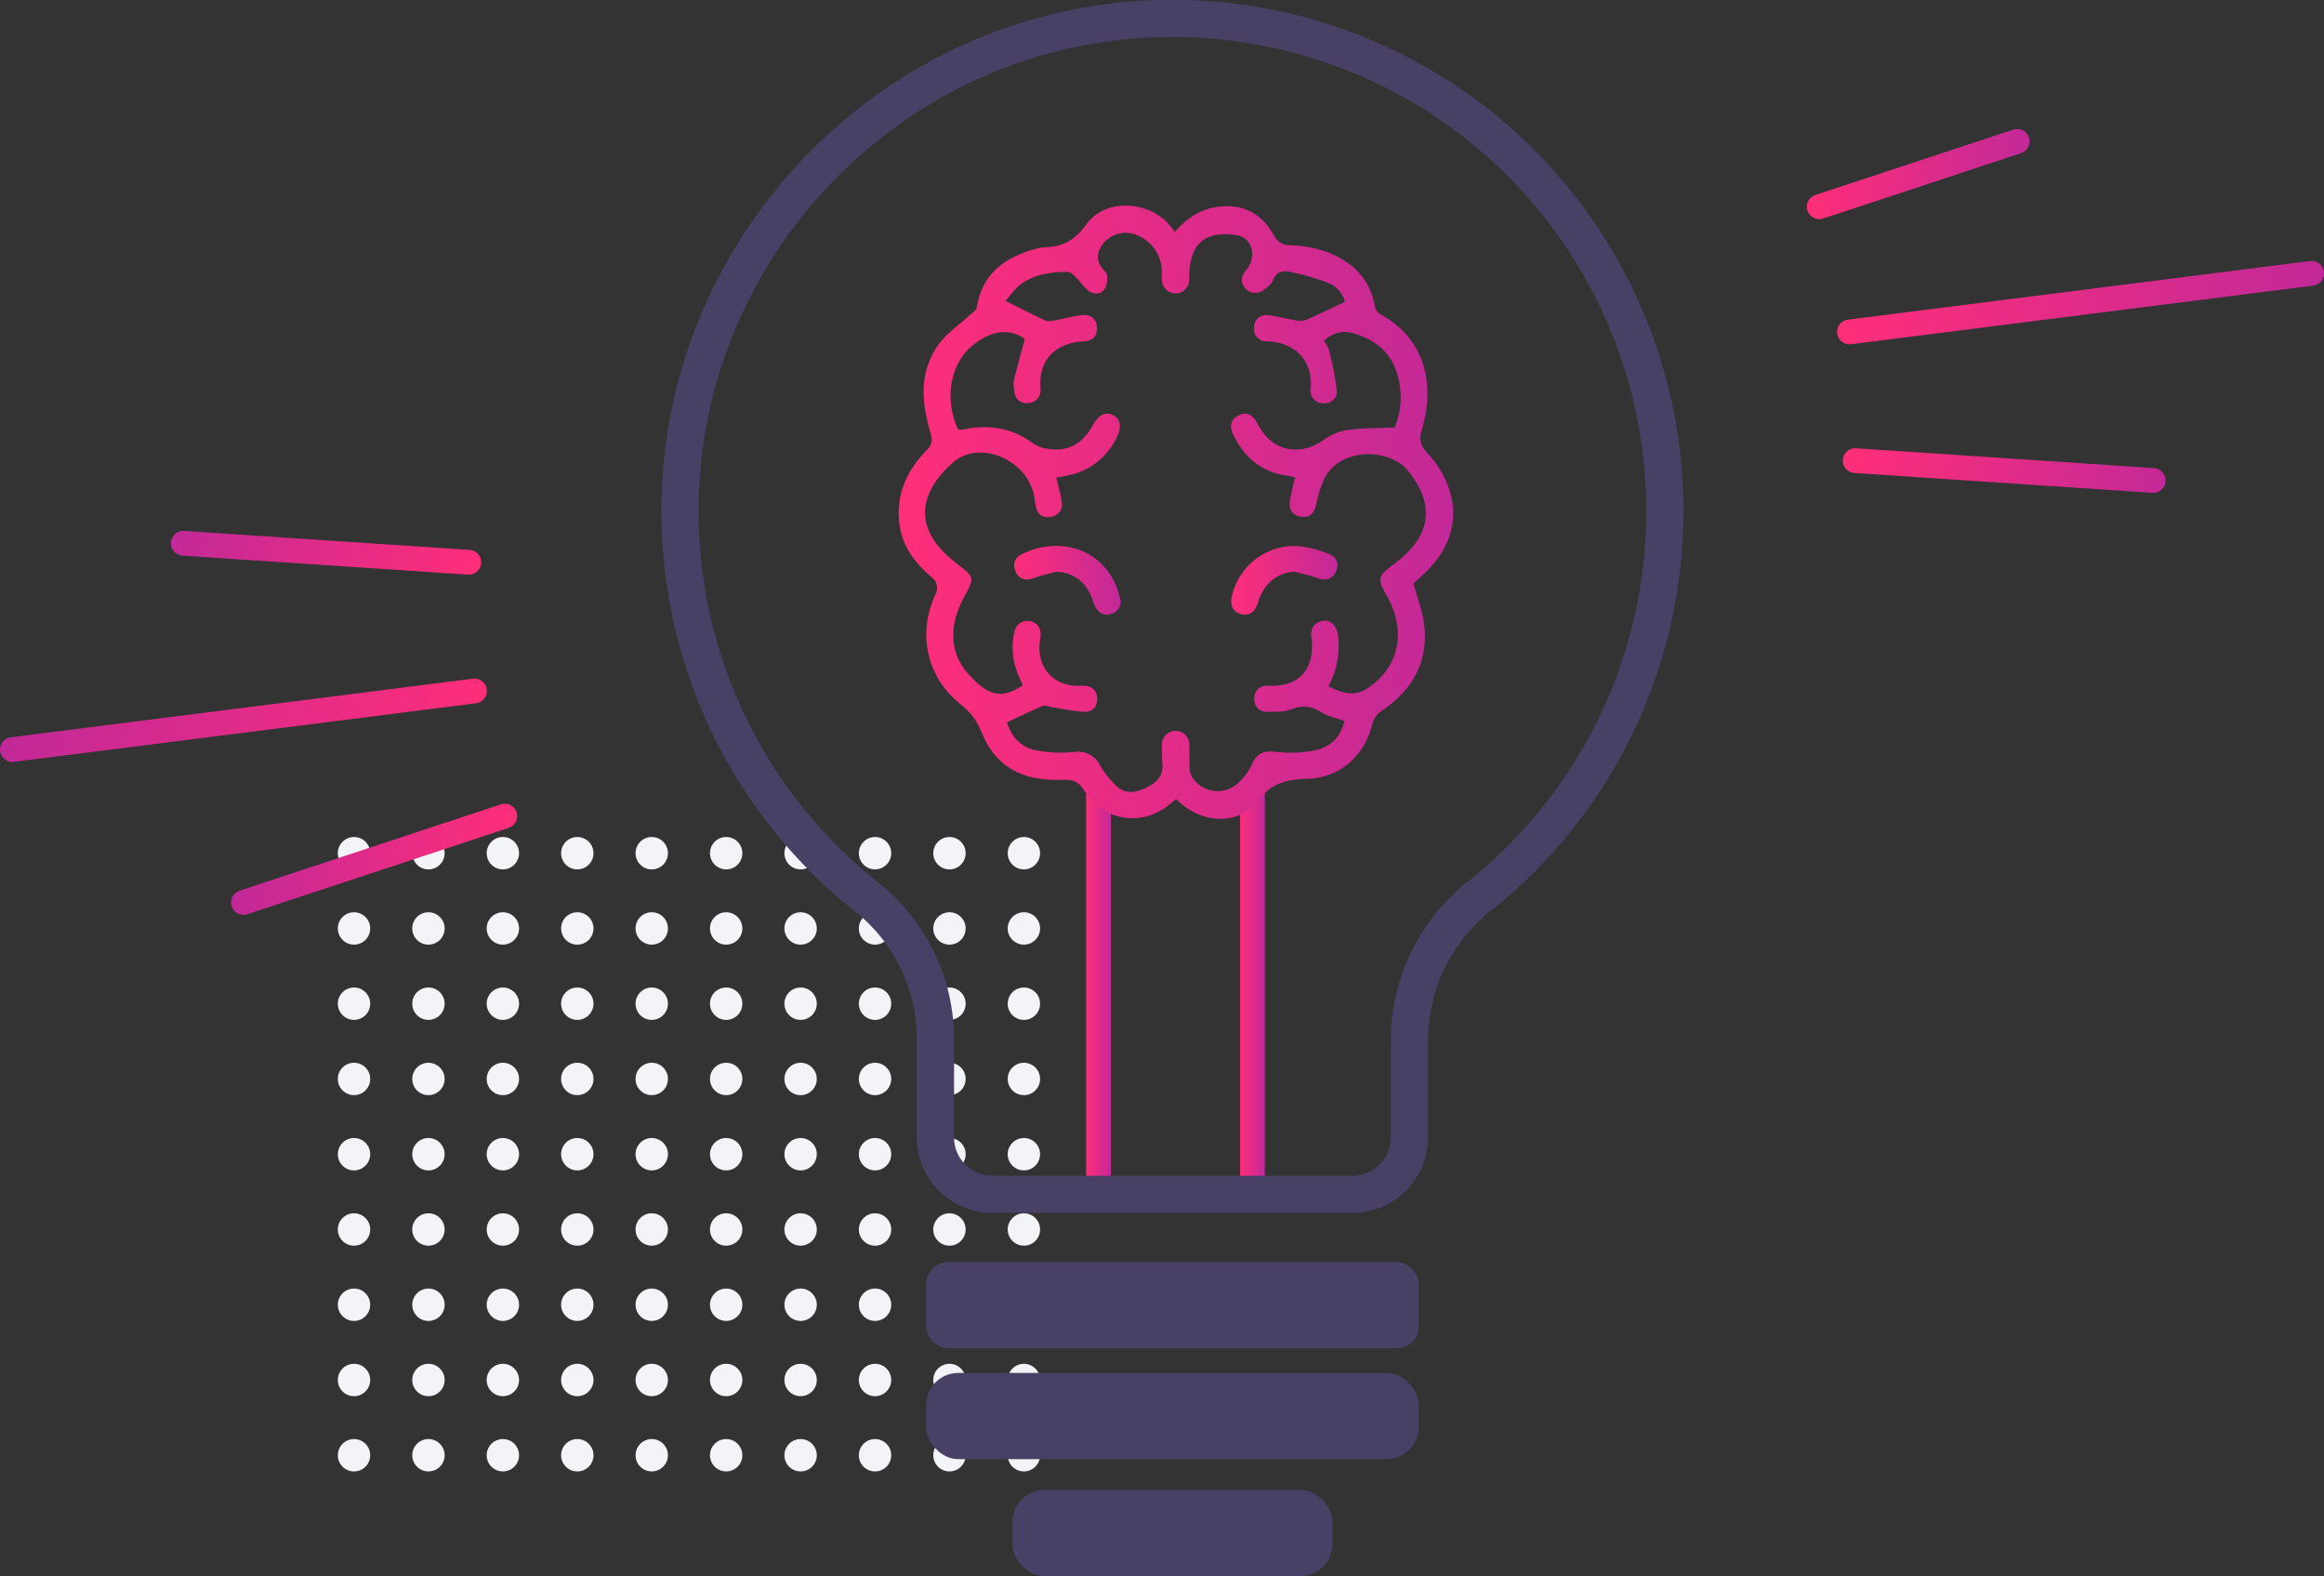 <svg xmlns="http://www.w3.org/2000/svg" xmlns:xlink="http://www.w3.org/1999/xlink" viewBox="0 0 750.61 508.96"><rect x="0" y="0" width="750.61" height="508.96" fill="#333333" stroke="none"/><defs><style>.cls-1{fill:#f3f4f8;}.cls-2{fill:#494066;}.cls-10,.cls-11,.cls-12,.cls-13,.cls-14,.cls-3,.cls-4,.cls-8,.cls-9{fill:none;stroke-miterlimit:10;}.cls-10,.cls-11,.cls-12,.cls-13,.cls-14,.cls-3,.cls-4,.cls-9{stroke-width:8px;}.cls-3{stroke:url(#Degradado_sin_nombre_36);}.cls-4{stroke:url(#Degradado_sin_nombre_36-2);}.cls-5{fill:url(#Degradado_sin_nombre_36-3);}.cls-6{fill:url(#Degradado_sin_nombre_36-4);}.cls-7{fill:url(#Degradado_sin_nombre_36-5);}.cls-8{stroke:#494066;stroke-width:12px;}.cls-10,.cls-11,.cls-12,.cls-13,.cls-14,.cls-9{stroke-linecap:round;}.cls-9{stroke:url(#Degradado_sin_nombre_36-6);}.cls-10{stroke:url(#Degradado_sin_nombre_36-7);}.cls-11{stroke:url(#Degradado_sin_nombre_36-8);}.cls-12{stroke:url(#Degradado_sin_nombre_36-9);}.cls-13{stroke:url(#Degradado_sin_nombre_36-10);}.cls-14{stroke:url(#Degradado_sin_nombre_36-11);}</style><linearGradient id="Degradado_sin_nombre_36" x1="350.82" y1="320.1" x2="358.82" y2="320.1" gradientUnits="userSpaceOnUse"><stop offset="0" stop-color="#ff2e79"/><stop offset="1" stop-color="#c22998"/></linearGradient><linearGradient id="Degradado_sin_nombre_36-2" x1="400.52" y1="320.1" x2="408.52" y2="320.1" xlink:href="#Degradado_sin_nombre_36"/><linearGradient id="Degradado_sin_nombre_36-3" x1="290.23" y1="165.41" x2="469.35" y2="165.41" xlink:href="#Degradado_sin_nombre_36"/><linearGradient id="Degradado_sin_nombre_36-4" x1="327.52" y1="187.4" x2="361.84" y2="187.4" xlink:href="#Degradado_sin_nombre_36"/><linearGradient id="Degradado_sin_nombre_36-5" x1="397.69" y1="187.41" x2="432" y2="187.41" xlink:href="#Degradado_sin_nombre_36"/><linearGradient id="Degradado_sin_nombre_36-6" x1="583.58" y1="56.21" x2="655.53" y2="56.21" xlink:href="#Degradado_sin_nombre_36"/><linearGradient id="Degradado_sin_nombre_36-7" x1="610.67" y1="133.25" x2="761.53" y2="133.25" gradientTransform="translate(24.11 -164.49) rotate(11.04)" xlink:href="#Degradado_sin_nombre_36"/><linearGradient id="Degradado_sin_nombre_36-8" x1="654.51" y1="224.94" x2="754.1" y2="224.94" gradientTransform="matrix(0.93, 0.38, -0.38, 0.93, 79.28, -321.31)" xlink:href="#Degradado_sin_nombre_36"/><linearGradient id="Degradado_sin_nombre_36-9" x1="1555.58" y1="-151.56" x2="1647.98" y2="-151.56" gradientTransform="translate(1722.61 125.92) rotate(180)" xlink:href="#Degradado_sin_nombre_36"/><linearGradient id="Degradado_sin_nombre_36-10" x1="1525.51" y1="-253.55" x2="1676.38" y2="-253.55" gradientTransform="matrix(-0.98, -0.19, 0.19, -0.98, 1698.5, 290.4)" xlink:href="#Degradado_sin_nombre_36"/><linearGradient id="Degradado_sin_nombre_36-11" x1="1478.32" y1="-329.31" x2="1574.08" y2="-329.31" gradientTransform="translate(1643.33 447.22) rotate(-157.91)" xlink:href="#Degradado_sin_nombre_36"/></defs><g id="Capa_2" data-name="Capa 2"><g id="Capa_1-2" data-name="Capa 1"><circle class="cls-1" cx="114.34" cy="275.51" r="5.23"/><circle class="cls-1" cx="138.38" cy="275.51" r="5.23"/><circle class="cls-1" cx="162.42" cy="275.51" r="5.23"/><circle class="cls-1" cx="186.46" cy="275.51" r="5.23"/><circle class="cls-1" cx="210.5" cy="275.51" r="5.23"/><circle class="cls-1" cx="234.54" cy="275.51" r="5.23"/><circle class="cls-1" cx="258.58" cy="275.51" r="5.23"/><circle class="cls-1" cx="282.62" cy="275.51" r="5.23"/><circle class="cls-1" cx="306.66" cy="275.51" r="5.23"/><circle class="cls-1" cx="330.7" cy="275.51" r="5.23"/><circle class="cls-1" cx="114.34" cy="299.81" r="5.23"/><circle class="cls-1" cx="138.38" cy="299.81" r="5.23"/><circle class="cls-1" cx="162.42" cy="299.81" r="5.23"/><circle class="cls-1" cx="186.46" cy="299.81" r="5.23"/><circle class="cls-1" cx="210.5" cy="299.81" r="5.23"/><circle class="cls-1" cx="234.54" cy="299.81" r="5.23"/><circle class="cls-1" cx="258.58" cy="299.81" r="5.23"/><circle class="cls-1" cx="282.62" cy="299.81" r="5.23"/><circle class="cls-1" cx="306.66" cy="299.81" r="5.23"/><circle class="cls-1" cx="330.7" cy="299.81" r="5.23"/><circle class="cls-1" cx="114.34" cy="324.11" r="5.23"/><circle class="cls-1" cx="138.38" cy="324.11" r="5.23"/><circle class="cls-1" cx="162.42" cy="324.11" r="5.23"/><circle class="cls-1" cx="186.46" cy="324.11" r="5.23"/><circle class="cls-1" cx="210.5" cy="324.11" r="5.23"/><circle class="cls-1" cx="234.54" cy="324.11" r="5.23"/><circle class="cls-1" cx="258.58" cy="324.11" r="5.23"/><circle class="cls-1" cx="282.62" cy="324.11" r="5.23"/><circle class="cls-1" cx="306.66" cy="324.11" r="5.23"/><circle class="cls-1" cx="330.7" cy="324.11" r="5.23"/><circle class="cls-1" cx="114.34" cy="348.41" r="5.23"/><circle class="cls-1" cx="138.38" cy="348.41" r="5.23"/><circle class="cls-1" cx="162.42" cy="348.41" r="5.23"/><circle class="cls-1" cx="186.46" cy="348.41" r="5.23"/><circle class="cls-1" cx="210.5" cy="348.41" r="5.23"/><circle class="cls-1" cx="234.54" cy="348.41" r="5.23"/><circle class="cls-1" cx="258.58" cy="348.41" r="5.23"/><circle class="cls-1" cx="282.62" cy="348.41" r="5.23"/><circle class="cls-1" cx="306.66" cy="348.41" r="5.23"/><circle class="cls-1" cx="330.7" cy="348.41" r="5.23"/><circle class="cls-1" cx="114.34" cy="372.71" r="5.23"/><circle class="cls-1" cx="138.38" cy="372.71" r="5.23"/><circle class="cls-1" cx="162.42" cy="372.71" r="5.23"/><circle class="cls-1" cx="186.46" cy="372.71" r="5.23"/><circle class="cls-1" cx="210.5" cy="372.71" r="5.23"/><circle class="cls-1" cx="234.54" cy="372.71" r="5.23"/><circle class="cls-1" cx="258.58" cy="372.71" r="5.23"/><circle class="cls-1" cx="282.62" cy="372.71" r="5.23"/><circle class="cls-1" cx="306.66" cy="372.71" r="5.23"/><circle class="cls-1" cx="330.7" cy="372.71" r="5.23"/><circle class="cls-1" cx="114.34" cy="397.02" r="5.23"/><circle class="cls-1" cx="138.38" cy="397.02" r="5.23"/><circle class="cls-1" cx="162.42" cy="397.02" r="5.23"/><circle class="cls-1" cx="186.46" cy="397.02" r="5.23"/><circle class="cls-1" cx="210.5" cy="397.02" r="5.23"/><circle class="cls-1" cx="234.54" cy="397.02" r="5.23"/><circle class="cls-1" cx="258.58" cy="397.02" r="5.23"/><circle class="cls-1" cx="282.62" cy="397.02" r="5.23"/><circle class="cls-1" cx="306.66" cy="397.02" r="5.23"/><circle class="cls-1" cx="330.7" cy="397.02" r="5.23"/><circle class="cls-1" cx="114.34" cy="421.32" r="5.23"/><circle class="cls-1" cx="138.38" cy="421.32" r="5.23"/><circle class="cls-1" cx="162.42" cy="421.32" r="5.23"/><circle class="cls-1" cx="186.46" cy="421.32" r="5.23"/><circle class="cls-1" cx="210.5" cy="421.32" r="5.23"/><circle class="cls-1" cx="234.54" cy="421.32" r="5.23"/><circle class="cls-1" cx="258.58" cy="421.32" r="5.23"/><circle class="cls-1" cx="282.62" cy="421.32" r="5.23"/><circle class="cls-1" cx="306.66" cy="421.32" r="5.23"/><circle class="cls-1" cx="330.7" cy="421.32" r="5.23"/><circle class="cls-1" cx="114.34" cy="445.62" r="5.23"/><circle class="cls-1" cx="138.38" cy="445.62" r="5.23"/><circle class="cls-1" cx="162.42" cy="445.62" r="5.23"/><circle class="cls-1" cx="186.46" cy="445.62" r="5.23"/><circle class="cls-1" cx="210.5" cy="445.62" r="5.23"/><circle class="cls-1" cx="234.54" cy="445.62" r="5.23"/><circle class="cls-1" cx="258.58" cy="445.62" r="5.23"/><circle class="cls-1" cx="282.62" cy="445.62" r="5.23"/><circle class="cls-1" cx="306.66" cy="445.62" r="5.23"/><circle class="cls-1" cx="330.7" cy="445.62" r="5.23"/><circle class="cls-1" cx="114.34" cy="469.92" r="5.23"/><circle class="cls-1" cx="138.38" cy="469.92" r="5.23"/><circle class="cls-1" cx="162.42" cy="469.92" r="5.23"/><circle class="cls-1" cx="186.46" cy="469.92" r="5.23"/><circle class="cls-1" cx="210.5" cy="469.92" r="5.23"/><circle class="cls-1" cx="234.54" cy="469.92" r="5.23"/><circle class="cls-1" cx="258.58" cy="469.92" r="5.23"/><circle class="cls-1" cx="282.62" cy="469.92" r="5.23"/><circle class="cls-1" cx="306.66" cy="469.92" r="5.23"/><circle class="cls-1" cx="330.7" cy="469.92" r="5.23"/><rect class="cls-2" x="299.15" y="407.57" width="159.04" height="27.83" rx="7"/><rect class="cls-2" x="299.15" y="443.35" width="159.04" height="27.83" rx="10.32"/><rect class="cls-2" x="326.99" y="481.13" width="103.37" height="27.83" rx="10.32"/><line class="cls-3" x1="354.82" y1="254.5" x2="354.82" y2="385.7"/><line class="cls-4" x1="404.52" y1="254.5" x2="404.52" y2="385.7"/><path class="cls-5" d="M460.52,145.78a6.66,6.66,0,0,1-1.42-6.54c4.64-15.32,1.14-30.08-13.52-37.88A4.15,4.15,0,0,1,444,98.68a20.9,20.9,0,0,0-8.76-13.81c-5.53-3.86-11.82-5.43-18.46-5.69a5.58,5.58,0,0,1-5.38-3.29c-3.73-6.68-9.6-10-17.43-9.17-5.7.6-10.32,3.33-14.52,8.19a35.77,35.77,0,0,0-2.53-3.15c-7.28-7.16-20.33-7.41-26.12.76-3.68,5.19-7.71,7.1-13.27,7.34a14,14,0,0,0-2.59.36c-10,2.71-17.66,7.83-19.44,19-.17,1.07-1.72,2-2.68,2.86-3.21,3-7,5.5-9.56,9-6.46,8.91-5.69,18.88-2.69,28.81.68,2.28.51,3.67-1.26,5.48-6.7,6.84-10.26,15-8.67,24.74,1.12,6.89,5.28,12.14,10.49,16.47a4.3,4.3,0,0,1,1.12,5.15c-6,12.63-3,26.35,7.19,35,4.78,4,5.76,5.39,8.34,11.37a22.35,22.35,0,0,0,1.45,2.79c5.51,8.92,14.18,11.24,23.84,10.92,3.18-.11,5.11.33,7,3.31,6.06,9.6,17.57,11.85,26.4,5.6,1.13-.8,2.17-1.74,3.36-2.69.85.73,1.6,1.43,2.4,2.07,7.32,5.93,18.28,6,23.9-1.4,4.55-6,9.61-7,16.29-7.23,10.66-.36,18.5-7.7,20.91-18a7,7,0,0,1,2.52-3.66c10-6.56,15.41-15.55,14.18-27.66-.45-4.54-2.22-8.94-3.49-13.78.52-.47,1.46-1.34,2.41-2.18C474.78,172.19,470.26,155.93,460.52,145.78Zm-7.75,34.31c-1,.92-2.16,1.78-3.28,2.62-4.39,3.25-4.63,4.45-1.81,9.26,6.82,11.64,4.28,23.65-6.13,30.34-4.36,2.81-8.12,1.46-12.54-.68a27.14,27.14,0,0,0,3.11-16.56c-.44-3.13-2.5-5.13-5-4.58-2.86.62-3.92,2.53-3.55,5.46,1.16,9.15-3.15,16-13.84,15.47-2.8-.12-4.58,1.42-4.63,4.12s1.64,4.39,4.44,4.33c2.55-.07,5.31.09,7.59-.83,3.62-1.47,6.52-1,9.73,1,2.12,1.31,4.73,1.82,7.39,2.78-1.27,5.26-4.67,8.59-9.8,9.54a40.86,40.86,0,0,1-12.14.44c-3.78-.44-6.25.11-7.84,3.85a19.9,19.9,0,0,1-3.78,5.42,9.8,9.8,0,0,1-15.59-1,6.65,6.65,0,0,1-.9-3.58q-.06-3.53-.06-7.06A4.43,4.43,0,0,0,379.7,236h0a4.43,4.43,0,0,0-4.43,4.42c0,2.07,0,4.14.18,6.21.29,4.23-2.15,6.18-5.26,7.73-3.3,1.63-6.82,2.25-9.74-.69a28.38,28.38,0,0,1-5.13-6.52,7.9,7.9,0,0,0-7.89-4.38,42.41,42.41,0,0,1-12.52-.42c-5.07-.91-8.3-4.35-9.67-9.12,3.93-1.82,7.66-3.66,11.49-5.25.8-.33,2,.24,3,.39,3.44.51,6.86,1.26,10.31,1.47,2.72.16,4.45-1.54,4.33-4.36-.11-2.61-1.77-3.95-4.37-4.05-.7,0-1.4.07-2.1.05-7.79-.24-12.73-5.76-12.12-13.55.07-.93.31-1.85.33-2.78.06-2.59-1.25-4.29-3.78-4.64a4.24,4.24,0,0,0-4.6,3.13,22.39,22.39,0,0,0,1.12,14.22c.46,1.17,1,2.31,1.47,3.44-7.22,4.92-11.6,2.93-17.55-3.64-6.65-7.34-5.86-16.59-1.44-24.78,3.44-6.37,3.54-6.37-2.17-10.77-.56-.42-1.08-.89-1.62-1.33-13.1-10.68-10.28-22.37.43-31.55,8.64-7.41,24.08-.62,26.05,11.17.19,1.14.36,2.3.62,3.43.63,2.73,2.57,3.53,5,3a3.88,3.88,0,0,0,3.3-4.63c-.36-2.62-1.14-5.19-1.78-8a50.09,50.09,0,0,0,6.45-1.38,22.22,22.22,0,0,0,12.88-11.17c1.87-3.67,1.58-6.26-1-7.57s-4.65-.14-6.6,3.35c-3.26,5.85-7.89,8.43-14.06,7.55a11.45,11.45,0,0,1-5.19-1.82c-6.86-5.13-14.42-6.16-22.57-4.46a8.18,8.18,0,0,1-1.64,0c-4.49-9.75-2.56-21.11,4.53-27,6.11-5.12,12-5.77,17.05-2.28-1.24,4.63-2.47,9-3.56,13.48a10.29,10.29,0,0,0,.11,3.12c.22,2.83,1.94,4.37,4.6,4.13s4.13-2.11,3.9-4.89c-.78-9.51,5.55-14.63,13.69-15,2.86-.14,4.75-1.54,4.54-4.57s-2.28-4.29-5.12-3.91-5.68,1.16-8.53,1.68a5.5,5.5,0,0,1-2.92.08c-4.12-1.89-8.14-4-12.93-6.36,1.37-1.53,2.92-4,5.13-5.56,4.43-3.1,9.69-3.86,15-3.8.8,0,1.69.86,2.35,1.51,1.48,1.46,2.66,3.25,4.27,4.52,1.94,1.53,4.36,1.2,5.45-.87.76-1.43.94-4.35,0-5.26-2.85-2.84-3.16-5.46-1-8.64a9.33,9.33,0,0,1,9.53-3.7,12.79,12.79,0,0,1,9.74,12.29v2.66a4.42,4.42,0,0,0,4.42,4.42h0a4.41,4.41,0,0,0,4.42-4.44c-.07-6.3,1-16.67,15.29-14.36,5.45.88,6.51,7.17,3.06,11.31-1.64,2-1.88,4-.24,5.88a4.42,4.42,0,0,0,6.05.42c1.09-.85,2.43-1.81,2.85-3,1.12-3.12,3.49-3.25,5.91-2.69a75.58,75.58,0,0,1,12,3.51,8.88,8.88,0,0,1,5.35,6.11c-4.42,2.07-8.4,4-12.46,5.78a6,6,0,0,1-3.15.23c-3.08-.5-6.12-1.36-9.22-1.71a3.85,3.85,0,0,0-4.51,3.85,4,4,0,0,0,4.19,4.58c8.85.25,14.93,6.11,14.1,15.41a4,4,0,0,0,3.85,4.58c2.8.26,4.82-1.59,4.59-4.12a105.15,105.15,0,0,0-2.56-13.19,12,12,0,0,0-1.56-2.8,9.26,9.26,0,0,1,9.75-2.4c7,2.09,12.15,6.32,14.06,13.73A25.45,25.45,0,0,1,450.47,138c-5.6.28-10.7.2-15.7.92a19.09,19.09,0,0,0-7.59,3.34c-7.57,5.17-16.06,3.39-20.55-4.58-.29-.51-.52-1-.83-1.54-1.42-2.28-3.38-3.34-5.89-1.95s-2.82,3.57-1.66,6c3.59,7.59,9.31,12.38,17.83,13.46a22.09,22.09,0,0,1,2.18.54c-.57,2.52-1.18,4.86-1.6,7.23-.5,2.83.51,4.93,3.5,5.42s4.37-1.28,5-4.08a36.43,36.43,0,0,1,2.6-8.26c5.18-10.22,21-9.64,26.7-2.81C462.89,161.85,462.75,171.45,452.77,180.09Z"/><path class="cls-6" d="M341,184.65c-2.44.68-4.93,1.24-7.31,2.08-2.72,1-4.72.11-5.73-2.34s-.11-4.38,2.25-5.53c12.47-6.06,27.77-1.41,31.51,14.16a4,4,0,0,1-2.5,5.1c-2.43,1-4.35,0-5.5-2.27-.73-1.45-1.07-3.09-1.85-4.5A12.06,12.06,0,0,0,341,184.65Z"/><path class="cls-7" d="M418.17,184.62c-5.56.35-9,3.32-11.2,8-.4.83-.53,1.78-.88,2.64-1,2.48-2.76,3.88-5.45,3s-3.34-3-2.77-5.63A20.66,20.66,0,0,1,420,176.42a35.85,35.85,0,0,1,9,2.38c2.46.91,3.69,3,2.53,5.6-1.09,2.49-3,3.25-5.73,2.34C423.33,185.89,420.73,185.31,418.17,184.62Z"/><path class="cls-8" d="M537.71,165a159,159,0,0,0-162.88-159c-86.71,2-156.4,74.54-155.18,161.27a158.76,158.76,0,0,0,60.4,122.48,58.59,58.59,0,0,1,22.09,46v31.52a18.38,18.38,0,0,0,18.38,18.39h116.3a18.39,18.39,0,0,0,18.39-18.39V335.79a59.53,59.53,0,0,1,22.64-46.44A158.72,158.72,0,0,0,537.71,165Z"/><line class="cls-9" x1="587.58" y1="66.77" x2="651.53" y2="45.65"/><line class="cls-10" x1="597.35" y1="107.19" x2="746.61" y2="88.26"/><line class="cls-11" x1="599.2" y1="148.74" x2="695.44" y2="155.15"/><line class="cls-12" x1="163.03" y1="263.54" x2="78.63" y2="291.41"/><line class="cls-13" x1="153.26" y1="223.12" x2="4" y2="242.05"/><line class="cls-14" x1="151.41" y1="181.57" x2="59.19" y2="175.43"/></g></g></svg>